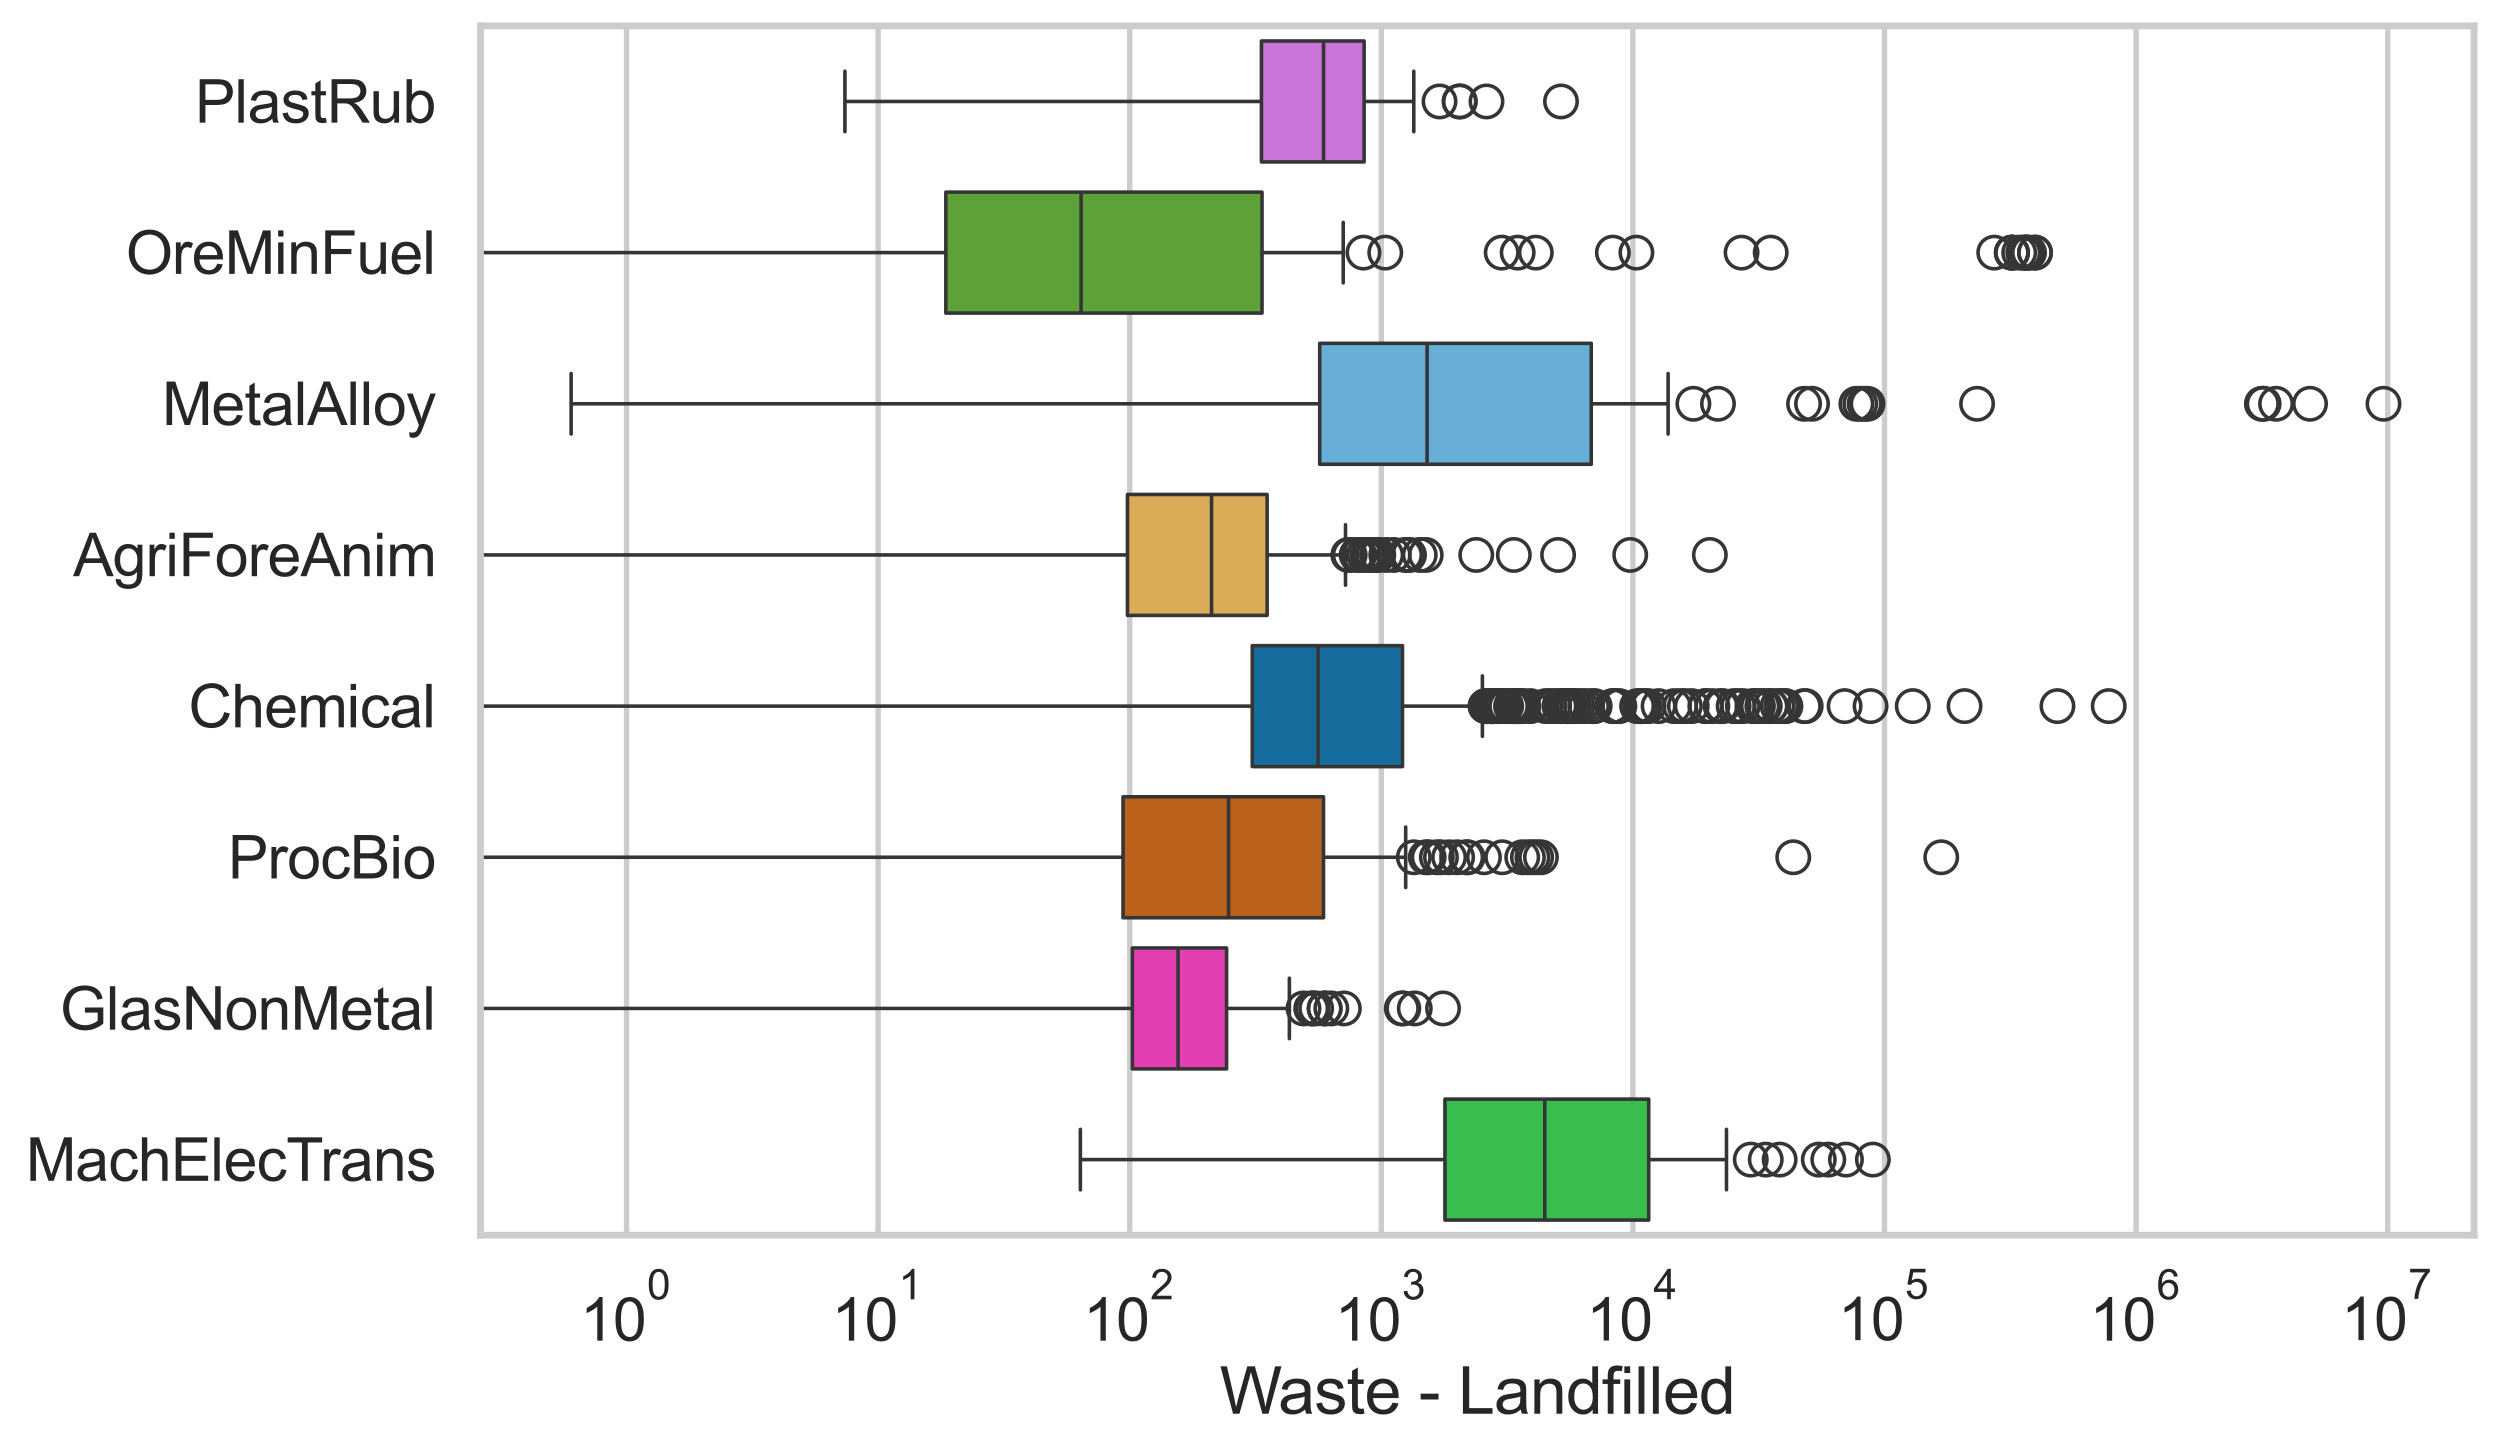 <?xml version="1.0" encoding="utf-8" standalone="no"?>
<!DOCTYPE svg PUBLIC "-//W3C//DTD SVG 1.1//EN"
  "http://www.w3.org/Graphics/SVG/1.1/DTD/svg11.dtd">
<svg xmlns:xlink="http://www.w3.org/1999/xlink" width="695.577pt" height="404.121pt" viewBox="0 0 695.577 404.121" xmlns="http://www.w3.org/2000/svg" version="1.1">
 <defs>
  <style type="text/css">*{stroke-linejoin: round; stroke-linecap: butt}</style>
 </defs>
 <g id="figure_1">
  <g id="patch_1">
   <path d="M 0 404.121 
L 695.577 404.121 
L 695.577 0 
L 0 0 
z
" style="fill: #ffffff"/>
  </g>
  <g id="axes_1">
   <g id="patch_2">
    <path d="M 133.697 343.665 
L 688.377 343.665 
L 688.377 7.2 
L 133.697 7.2 
z
" style="fill: #ffffff"/>
   </g>
   <g id="matplotlib.axis_1">
    <g id="xtick_1">
     <g id="line2d_1">
      <path d="M 174.322 343.665 
L 174.322 7.2 
" clip-path="url(#p2ec24ef453)" style="fill: none; stroke: #cccccc; stroke-width: 1.5; stroke-linecap: round"/>
     </g>
     <g id="text_1">
      <!-- $\mathdefault{10^{0}}$ -->
      <g style="fill: #262626" transform="translate(161.37 373.18) scale(0.165 -0.165)">
       <defs>
        <path id="ArialMT-31" d="M 2384 0 
L 1822 0 
L 1822 3584 
Q 1619 3391 1289 3197 
Q 959 3003 697 2906 
L 697 3450 
Q 1169 3672 1522 3987 
Q 1875 4303 2022 4600 
L 2384 4600 
L 2384 0 
z
" transform="scale(0.016)"/>
        <path id="ArialMT-30" d="M 266 2259 
Q 266 3072 433 3567 
Q 600 4063 929 4331 
Q 1259 4600 1759 4600 
Q 2128 4600 2406 4451 
Q 2684 4303 2865 4023 
Q 3047 3744 3150 3342 
Q 3253 2941 3253 2259 
Q 3253 1453 3087 958 
Q 2922 463 2592 192 
Q 2263 -78 1759 -78 
Q 1097 -78 719 397 
Q 266 969 266 2259 
z
M 844 2259 
Q 844 1131 1108 757 
Q 1372 384 1759 384 
Q 2147 384 2411 759 
Q 2675 1134 2675 2259 
Q 2675 3391 2411 3762 
Q 2147 4134 1753 4134 
Q 1366 4134 1134 3806 
Q 844 3388 844 2259 
z
" transform="scale(0.016)"/>
       </defs>
       <use xlink:href="#ArialMT-31" transform="translate(0 0.994)"/>
       <use xlink:href="#ArialMT-30" transform="translate(55.615 0.994)"/>
       <use xlink:href="#ArialMT-30" transform="translate(112.973 70.688) scale(0.7)"/>
      </g>
     </g>
    </g>
    <g id="xtick_2">
     <g id="line2d_2">
      <path d="M 244.323 343.665 
L 244.323 7.2 
" clip-path="url(#p2ec24ef453)" style="fill: none; stroke: #cccccc; stroke-width: 1.5; stroke-linecap: round"/>
     </g>
     <g id="text_2">
      <!-- $\mathdefault{10^{1}}$ -->
      <g style="fill: #262626" transform="translate(231.37 373.18) scale(0.165 -0.165)">
       <use xlink:href="#ArialMT-31" transform="translate(0 0.994)"/>
       <use xlink:href="#ArialMT-30" transform="translate(55.615 0.994)"/>
       <use xlink:href="#ArialMT-31" transform="translate(112.973 70.688) scale(0.7)"/>
      </g>
     </g>
    </g>
    <g id="xtick_3">
     <g id="line2d_3">
      <path d="M 314.324 343.665 
L 314.324 7.2 
" clip-path="url(#p2ec24ef453)" style="fill: none; stroke: #cccccc; stroke-width: 1.5; stroke-linecap: round"/>
     </g>
     <g id="text_3">
      <!-- $\mathdefault{10^{2}}$ -->
      <g style="fill: #262626" transform="translate(301.371 373.18) scale(0.165 -0.165)">
       <defs>
        <path id="ArialMT-32" d="M 3222 541 
L 3222 0 
L 194 0 
Q 188 203 259 391 
Q 375 700 629 1000 
Q 884 1300 1366 1694 
Q 2113 2306 2375 2664 
Q 2638 3022 2638 3341 
Q 2638 3675 2398 3904 
Q 2159 4134 1775 4134 
Q 1369 4134 1125 3890 
Q 881 3647 878 3216 
L 300 3275 
Q 359 3922 746 4261 
Q 1134 4600 1788 4600 
Q 2447 4600 2831 4234 
Q 3216 3869 3216 3328 
Q 3216 3053 3103 2787 
Q 2991 2522 2730 2228 
Q 2469 1934 1863 1422 
Q 1356 997 1212 845 
Q 1069 694 975 541 
L 3222 541 
z
" transform="scale(0.016)"/>
       </defs>
       <use xlink:href="#ArialMT-31" transform="translate(0 0.994)"/>
       <use xlink:href="#ArialMT-30" transform="translate(55.615 0.994)"/>
       <use xlink:href="#ArialMT-32" transform="translate(112.973 70.688) scale(0.7)"/>
      </g>
     </g>
    </g>
    <g id="xtick_4">
     <g id="line2d_4">
      <path d="M 384.325 343.665 
L 384.325 7.2 
" clip-path="url(#p2ec24ef453)" style="fill: none; stroke: #cccccc; stroke-width: 1.5; stroke-linecap: round"/>
     </g>
     <g id="text_4">
      <!-- $\mathdefault{10^{3}}$ -->
      <g style="fill: #262626" transform="translate(371.372 373.18) scale(0.165 -0.165)">
       <defs>
        <path id="ArialMT-33" d="M 269 1209 
L 831 1284 
Q 928 806 1161 595 
Q 1394 384 1728 384 
Q 2125 384 2398 659 
Q 2672 934 2672 1341 
Q 2672 1728 2419 1979 
Q 2166 2231 1775 2231 
Q 1616 2231 1378 2169 
L 1441 2663 
Q 1497 2656 1531 2656 
Q 1891 2656 2178 2843 
Q 2466 3031 2466 3422 
Q 2466 3731 2256 3934 
Q 2047 4138 1716 4138 
Q 1388 4138 1169 3931 
Q 950 3725 888 3313 
L 325 3413 
Q 428 3978 793 4289 
Q 1159 4600 1703 4600 
Q 2078 4600 2393 4439 
Q 2709 4278 2876 4000 
Q 3044 3722 3044 3409 
Q 3044 3113 2884 2869 
Q 2725 2625 2413 2481 
Q 2819 2388 3044 2092 
Q 3269 1797 3269 1353 
Q 3269 753 2831 336 
Q 2394 -81 1725 -81 
Q 1122 -81 723 278 
Q 325 638 269 1209 
z
" transform="scale(0.016)"/>
       </defs>
       <use xlink:href="#ArialMT-31" transform="translate(0 0.994)"/>
       <use xlink:href="#ArialMT-30" transform="translate(55.615 0.994)"/>
       <use xlink:href="#ArialMT-33" transform="translate(112.973 70.688) scale(0.7)"/>
      </g>
     </g>
    </g>
    <g id="xtick_5">
     <g id="line2d_5">
      <path d="M 454.325 343.665 
L 454.325 7.2 
" clip-path="url(#p2ec24ef453)" style="fill: none; stroke: #cccccc; stroke-width: 1.5; stroke-linecap: round"/>
     </g>
     <g id="text_5">
      <!-- $\mathdefault{10^{4}}$ -->
      <g style="fill: #262626" transform="translate(441.373 373.015) scale(0.165 -0.165)">
       <defs>
        <path id="ArialMT-34" d="M 2069 0 
L 2069 1097 
L 81 1097 
L 81 1613 
L 2172 4581 
L 2631 4581 
L 2631 1613 
L 3250 1613 
L 3250 1097 
L 2631 1097 
L 2631 0 
L 2069 0 
z
M 2069 1613 
L 2069 3678 
L 634 1613 
L 2069 1613 
z
" transform="scale(0.016)"/>
       </defs>
       <use xlink:href="#ArialMT-31" transform="translate(0 0.202)"/>
       <use xlink:href="#ArialMT-30" transform="translate(55.615 0.202)"/>
       <use xlink:href="#ArialMT-34" transform="translate(112.973 69.895) scale(0.7)"/>
      </g>
     </g>
    </g>
    <g id="xtick_6">
     <g id="line2d_6">
      <path d="M 524.326 343.665 
L 524.326 7.2 
" clip-path="url(#p2ec24ef453)" style="fill: none; stroke: #cccccc; stroke-width: 1.5; stroke-linecap: round"/>
     </g>
     <g id="text_6">
      <!-- $\mathdefault{10^{5}}$ -->
      <g style="fill: #262626" transform="translate(511.374 373.015) scale(0.165 -0.165)">
       <defs>
        <path id="ArialMT-35" d="M 266 1200 
L 856 1250 
Q 922 819 1161 601 
Q 1400 384 1738 384 
Q 2144 384 2425 690 
Q 2706 997 2706 1503 
Q 2706 1984 2436 2262 
Q 2166 2541 1728 2541 
Q 1456 2541 1237 2417 
Q 1019 2294 894 2097 
L 366 2166 
L 809 4519 
L 3088 4519 
L 3088 3981 
L 1259 3981 
L 1013 2750 
Q 1425 3038 1878 3038 
Q 2478 3038 2890 2622 
Q 3303 2206 3303 1553 
Q 3303 931 2941 478 
Q 2500 -78 1738 -78 
Q 1113 -78 717 272 
Q 322 622 266 1200 
z
" transform="scale(0.016)"/>
       </defs>
       <use xlink:href="#ArialMT-31" transform="translate(0 0.88)"/>
       <use xlink:href="#ArialMT-30" transform="translate(55.615 0.88)"/>
       <use xlink:href="#ArialMT-35" transform="translate(112.973 70.573) scale(0.7)"/>
      </g>
     </g>
    </g>
    <g id="xtick_7">
     <g id="line2d_7">
      <path d="M 594.327 343.665 
L 594.327 7.2 
" clip-path="url(#p2ec24ef453)" style="fill: none; stroke: #cccccc; stroke-width: 1.5; stroke-linecap: round"/>
     </g>
     <g id="text_7">
      <!-- $\mathdefault{10^{6}}$ -->
      <g style="fill: #262626" transform="translate(581.375 373.18) scale(0.165 -0.165)">
       <defs>
        <path id="ArialMT-36" d="M 3184 3459 
L 2625 3416 
Q 2550 3747 2413 3897 
Q 2184 4138 1850 4138 
Q 1581 4138 1378 3988 
Q 1113 3794 959 3422 
Q 806 3050 800 2363 
Q 1003 2672 1297 2822 
Q 1591 2972 1913 2972 
Q 2475 2972 2870 2558 
Q 3266 2144 3266 1488 
Q 3266 1056 3080 686 
Q 2894 316 2569 119 
Q 2244 -78 1831 -78 
Q 1128 -78 684 439 
Q 241 956 241 2144 
Q 241 3472 731 4075 
Q 1159 4600 1884 4600 
Q 2425 4600 2770 4297 
Q 3116 3994 3184 3459 
z
M 888 1484 
Q 888 1194 1011 928 
Q 1134 663 1356 523 
Q 1578 384 1822 384 
Q 2178 384 2434 671 
Q 2691 959 2691 1453 
Q 2691 1928 2437 2201 
Q 2184 2475 1800 2475 
Q 1419 2475 1153 2201 
Q 888 1928 888 1484 
z
" transform="scale(0.016)"/>
       </defs>
       <use xlink:href="#ArialMT-31" transform="translate(0 0.994)"/>
       <use xlink:href="#ArialMT-30" transform="translate(55.615 0.994)"/>
       <use xlink:href="#ArialMT-36" transform="translate(112.973 70.688) scale(0.7)"/>
      </g>
     </g>
    </g>
    <g id="xtick_8">
     <g id="line2d_8">
      <path d="M 664.328 343.665 
L 664.328 7.2 
" clip-path="url(#p2ec24ef453)" style="fill: none; stroke: #cccccc; stroke-width: 1.5; stroke-linecap: round"/>
     </g>
     <g id="text_8">
      <!-- $\mathdefault{10^{7}}$ -->
      <g style="fill: #262626" transform="translate(651.375 373.015) scale(0.165 -0.165)">
       <defs>
        <path id="ArialMT-37" d="M 303 3981 
L 303 4522 
L 3269 4522 
L 3269 4084 
Q 2831 3619 2401 2847 
Q 1972 2075 1738 1259 
Q 1569 684 1522 0 
L 944 0 
Q 953 541 1156 1306 
Q 1359 2072 1739 2783 
Q 2119 3494 2547 3981 
L 303 3981 
z
" transform="scale(0.016)"/>
       </defs>
       <use xlink:href="#ArialMT-31" transform="translate(0 0.847)"/>
       <use xlink:href="#ArialMT-30" transform="translate(55.615 0.847)"/>
       <use xlink:href="#ArialMT-37" transform="translate(112.973 70.541) scale(0.7)"/>
      </g>
     </g>
    </g>
    <g id="xtick_9"/>
    <g id="xtick_10"/>
    <g id="xtick_11"/>
    <g id="xtick_12"/>
    <g id="xtick_13"/>
    <g id="xtick_14"/>
    <g id="xtick_15"/>
    <g id="xtick_16"/>
    <g id="xtick_17"/>
    <g id="xtick_18"/>
    <g id="xtick_19"/>
    <g id="xtick_20"/>
    <g id="xtick_21"/>
    <g id="xtick_22"/>
    <g id="xtick_23"/>
    <g id="xtick_24"/>
    <g id="xtick_25"/>
    <g id="xtick_26"/>
    <g id="xtick_27"/>
    <g id="xtick_28"/>
    <g id="xtick_29"/>
    <g id="xtick_30"/>
    <g id="xtick_31"/>
    <g id="xtick_32"/>
    <g id="xtick_33"/>
    <g id="xtick_34"/>
    <g id="xtick_35"/>
    <g id="xtick_36"/>
    <g id="xtick_37"/>
    <g id="xtick_38"/>
    <g id="xtick_39"/>
    <g id="xtick_40"/>
    <g id="xtick_41"/>
    <g id="xtick_42"/>
    <g id="xtick_43"/>
    <g id="xtick_44"/>
    <g id="xtick_45"/>
    <g id="xtick_46"/>
    <g id="xtick_47"/>
    <g id="xtick_48"/>
    <g id="xtick_49"/>
    <g id="xtick_50"/>
    <g id="xtick_51"/>
    <g id="xtick_52"/>
    <g id="xtick_53"/>
    <g id="xtick_54"/>
    <g id="xtick_55"/>
    <g id="xtick_56"/>
    <g id="xtick_57"/>
    <g id="xtick_58"/>
    <g id="xtick_59"/>
    <g id="xtick_60"/>
    <g id="xtick_61"/>
    <g id="xtick_62"/>
    <g id="xtick_63"/>
    <g id="xtick_64"/>
    <g id="xtick_65"/>
    <g id="xtick_66"/>
    <g id="xtick_67"/>
    <g id="xtick_68"/>
    <g id="xtick_69"/>
    <g id="xtick_70"/>
    <g id="xtick_71"/>
    <g id="xtick_72"/>
    <g id="text_9">
     <!-- Waste - Landfilled -->
     <g style="fill: #262626" transform="translate(339.344 393.344) scale(0.18 -0.18)">
      <defs>
       <path id="ArialMT-57" d="M 1294 0 
L 78 4581 
L 700 4581 
L 1397 1578 
Q 1509 1106 1591 641 
Q 1766 1375 1797 1488 
L 2669 4581 
L 3400 4581 
L 4056 2263 
Q 4303 1400 4413 641 
Q 4500 1075 4641 1638 
L 5359 4581 
L 5969 4581 
L 4713 0 
L 4128 0 
L 3163 3491 
Q 3041 3928 3019 4028 
Q 2947 3713 2884 3491 
L 1913 0 
L 1294 0 
z
" transform="scale(0.016)"/>
       <path id="ArialMT-61" d="M 2588 409 
Q 2275 144 1986 34 
Q 1697 -75 1366 -75 
Q 819 -75 525 192 
Q 231 459 231 875 
Q 231 1119 342 1320 
Q 453 1522 633 1644 
Q 813 1766 1038 1828 
Q 1203 1872 1538 1913 
Q 2219 1994 2541 2106 
Q 2544 2222 2544 2253 
Q 2544 2597 2384 2738 
Q 2169 2928 1744 2928 
Q 1347 2928 1158 2789 
Q 969 2650 878 2297 
L 328 2372 
Q 403 2725 575 2942 
Q 747 3159 1072 3276 
Q 1397 3394 1825 3394 
Q 2250 3394 2515 3294 
Q 2781 3194 2906 3042 
Q 3031 2891 3081 2659 
Q 3109 2516 3109 2141 
L 3109 1391 
Q 3109 606 3145 398 
Q 3181 191 3288 0 
L 2700 0 
Q 2613 175 2588 409 
z
M 2541 1666 
Q 2234 1541 1622 1453 
Q 1275 1403 1131 1340 
Q 988 1278 909 1158 
Q 831 1038 831 891 
Q 831 666 1001 516 
Q 1172 366 1500 366 
Q 1825 366 2078 508 
Q 2331 650 2450 897 
Q 2541 1088 2541 1459 
L 2541 1666 
z
" transform="scale(0.016)"/>
       <path id="ArialMT-73" d="M 197 991 
L 753 1078 
Q 800 744 1014 566 
Q 1228 388 1613 388 
Q 2000 388 2187 545 
Q 2375 703 2375 916 
Q 2375 1106 2209 1216 
Q 2094 1291 1634 1406 
Q 1016 1563 777 1677 
Q 538 1791 414 1992 
Q 291 2194 291 2438 
Q 291 2659 392 2848 
Q 494 3038 669 3163 
Q 800 3259 1026 3326 
Q 1253 3394 1513 3394 
Q 1903 3394 2198 3281 
Q 2494 3169 2634 2976 
Q 2775 2784 2828 2463 
L 2278 2388 
Q 2241 2644 2061 2787 
Q 1881 2931 1553 2931 
Q 1166 2931 1000 2803 
Q 834 2675 834 2503 
Q 834 2394 903 2306 
Q 972 2216 1119 2156 
Q 1203 2125 1616 2013 
Q 2213 1853 2448 1751 
Q 2684 1650 2818 1456 
Q 2953 1263 2953 975 
Q 2953 694 2789 445 
Q 2625 197 2315 61 
Q 2006 -75 1616 -75 
Q 969 -75 630 194 
Q 291 463 197 991 
z
" transform="scale(0.016)"/>
       <path id="ArialMT-74" d="M 1650 503 
L 1731 6 
Q 1494 -44 1306 -44 
Q 1000 -44 831 53 
Q 663 150 594 308 
Q 525 466 525 972 
L 525 2881 
L 113 2881 
L 113 3319 
L 525 3319 
L 525 4141 
L 1084 4478 
L 1084 3319 
L 1650 3319 
L 1650 2881 
L 1084 2881 
L 1084 941 
Q 1084 700 1114 631 
Q 1144 563 1211 522 
Q 1278 481 1403 481 
Q 1497 481 1650 503 
z
" transform="scale(0.016)"/>
       <path id="ArialMT-65" d="M 2694 1069 
L 3275 997 
Q 3138 488 2766 206 
Q 2394 -75 1816 -75 
Q 1088 -75 661 373 
Q 234 822 234 1631 
Q 234 2469 665 2931 
Q 1097 3394 1784 3394 
Q 2450 3394 2872 2941 
Q 3294 2488 3294 1666 
Q 3294 1616 3291 1516 
L 816 1516 
Q 847 969 1125 678 
Q 1403 388 1819 388 
Q 2128 388 2347 550 
Q 2566 713 2694 1069 
z
M 847 1978 
L 2700 1978 
Q 2663 2397 2488 2606 
Q 2219 2931 1791 2931 
Q 1403 2931 1139 2672 
Q 875 2413 847 1978 
z
" transform="scale(0.016)"/>
       <path id="ArialMT-20" transform="scale(0.016)"/>
       <path id="ArialMT-2d" d="M 203 1375 
L 203 1941 
L 1931 1941 
L 1931 1375 
L 203 1375 
z
" transform="scale(0.016)"/>
       <path id="ArialMT-4c" d="M 469 0 
L 469 4581 
L 1075 4581 
L 1075 541 
L 3331 541 
L 3331 0 
L 469 0 
z
" transform="scale(0.016)"/>
       <path id="ArialMT-6e" d="M 422 0 
L 422 3319 
L 928 3319 
L 928 2847 
Q 1294 3394 1984 3394 
Q 2284 3394 2536 3286 
Q 2788 3178 2913 3003 
Q 3038 2828 3088 2588 
Q 3119 2431 3119 2041 
L 3119 0 
L 2556 0 
L 2556 2019 
Q 2556 2363 2490 2533 
Q 2425 2703 2258 2804 
Q 2091 2906 1866 2906 
Q 1506 2906 1245 2678 
Q 984 2450 984 1813 
L 984 0 
L 422 0 
z
" transform="scale(0.016)"/>
       <path id="ArialMT-64" d="M 2575 0 
L 2575 419 
Q 2259 -75 1647 -75 
Q 1250 -75 917 144 
Q 584 363 401 755 
Q 219 1147 219 1656 
Q 219 2153 384 2558 
Q 550 2963 881 3178 
Q 1213 3394 1622 3394 
Q 1922 3394 2156 3267 
Q 2391 3141 2538 2938 
L 2538 4581 
L 3097 4581 
L 3097 0 
L 2575 0 
z
M 797 1656 
Q 797 1019 1065 703 
Q 1334 388 1700 388 
Q 2069 388 2326 689 
Q 2584 991 2584 1609 
Q 2584 2291 2321 2609 
Q 2059 2928 1675 2928 
Q 1300 2928 1048 2622 
Q 797 2316 797 1656 
z
" transform="scale(0.016)"/>
       <path id="ArialMT-66" d="M 556 0 
L 556 2881 
L 59 2881 
L 59 3319 
L 556 3319 
L 556 3672 
Q 556 4006 616 4169 
Q 697 4388 901 4523 
Q 1106 4659 1475 4659 
Q 1713 4659 2000 4603 
L 1916 4113 
Q 1741 4144 1584 4144 
Q 1328 4144 1222 4034 
Q 1116 3925 1116 3625 
L 1116 3319 
L 1763 3319 
L 1763 2881 
L 1116 2881 
L 1116 0 
L 556 0 
z
" transform="scale(0.016)"/>
       <path id="ArialMT-69" d="M 425 3934 
L 425 4581 
L 988 4581 
L 988 3934 
L 425 3934 
z
M 425 0 
L 425 3319 
L 988 3319 
L 988 0 
L 425 0 
z
" transform="scale(0.016)"/>
       <path id="ArialMT-6c" d="M 409 0 
L 409 4581 
L 972 4581 
L 972 0 
L 409 0 
z
" transform="scale(0.016)"/>
      </defs>
      <use xlink:href="#ArialMT-57"/>
      <use xlink:href="#ArialMT-61" transform="translate(90.635 0)"/>
      <use xlink:href="#ArialMT-73" transform="translate(146.25 0)"/>
      <use xlink:href="#ArialMT-74" transform="translate(196.25 0)"/>
      <use xlink:href="#ArialMT-65" transform="translate(224.033 0)"/>
      <use xlink:href="#ArialMT-20" transform="translate(279.648 0)"/>
      <use xlink:href="#ArialMT-2d" transform="translate(307.432 0)"/>
      <use xlink:href="#ArialMT-20" transform="translate(340.732 0)"/>
      <use xlink:href="#ArialMT-4c" transform="translate(368.516 0)"/>
      <use xlink:href="#ArialMT-61" transform="translate(424.131 0)"/>
      <use xlink:href="#ArialMT-6e" transform="translate(479.746 0)"/>
      <use xlink:href="#ArialMT-64" transform="translate(535.361 0)"/>
      <use xlink:href="#ArialMT-66" transform="translate(590.977 0)"/>
      <use xlink:href="#ArialMT-69" transform="translate(618.76 0)"/>
      <use xlink:href="#ArialMT-6c" transform="translate(640.977 0)"/>
      <use xlink:href="#ArialMT-6c" transform="translate(663.193 0)"/>
      <use xlink:href="#ArialMT-65" transform="translate(685.41 0)"/>
      <use xlink:href="#ArialMT-64" transform="translate(741.025 0)"/>
     </g>
    </g>
   </g>
   <g id="matplotlib.axis_2">
    <g id="ytick_1">
     <g id="text_10">
      <!-- PlastRub -->
      <g style="fill: #262626" transform="translate(54.248 34.134) scale(0.165 -0.165)">
       <defs>
        <path id="ArialMT-50" d="M 494 0 
L 494 4581 
L 2222 4581 
Q 2678 4581 2919 4538 
Q 3256 4481 3484 4323 
Q 3713 4166 3852 3881 
Q 3991 3597 3991 3256 
Q 3991 2672 3619 2267 
Q 3247 1863 2275 1863 
L 1100 1863 
L 1100 0 
L 494 0 
z
M 1100 2403 
L 2284 2403 
Q 2872 2403 3119 2622 
Q 3366 2841 3366 3238 
Q 3366 3525 3220 3729 
Q 3075 3934 2838 4000 
Q 2684 4041 2272 4041 
L 1100 4041 
L 1100 2403 
z
" transform="scale(0.016)"/>
        <path id="ArialMT-52" d="M 503 0 
L 503 4581 
L 2534 4581 
Q 3147 4581 3465 4457 
Q 3784 4334 3975 4021 
Q 4166 3709 4166 3331 
Q 4166 2844 3850 2509 
Q 3534 2175 2875 2084 
Q 3116 1969 3241 1856 
Q 3506 1613 3744 1247 
L 4541 0 
L 3778 0 
L 3172 953 
Q 2906 1366 2734 1584 
Q 2563 1803 2427 1890 
Q 2291 1978 2150 2013 
Q 2047 2034 1813 2034 
L 1109 2034 
L 1109 0 
L 503 0 
z
M 1109 2559 
L 2413 2559 
Q 2828 2559 3062 2645 
Q 3297 2731 3419 2920 
Q 3541 3109 3541 3331 
Q 3541 3656 3305 3865 
Q 3069 4075 2559 4075 
L 1109 4075 
L 1109 2559 
z
" transform="scale(0.016)"/>
        <path id="ArialMT-75" d="M 2597 0 
L 2597 488 
Q 2209 -75 1544 -75 
Q 1250 -75 995 37 
Q 741 150 617 320 
Q 494 491 444 738 
Q 409 903 409 1263 
L 409 3319 
L 972 3319 
L 972 1478 
Q 972 1038 1006 884 
Q 1059 663 1231 536 
Q 1403 409 1656 409 
Q 1909 409 2131 539 
Q 2353 669 2445 892 
Q 2538 1116 2538 1541 
L 2538 3319 
L 3100 3319 
L 3100 0 
L 2597 0 
z
" transform="scale(0.016)"/>
        <path id="ArialMT-62" d="M 941 0 
L 419 0 
L 419 4581 
L 981 4581 
L 981 2947 
Q 1338 3394 1891 3394 
Q 2197 3394 2470 3270 
Q 2744 3147 2920 2923 
Q 3097 2700 3197 2384 
Q 3297 2069 3297 1709 
Q 3297 856 2875 390 
Q 2453 -75 1863 -75 
Q 1275 -75 941 416 
L 941 0 
z
M 934 1684 
Q 934 1088 1097 822 
Q 1363 388 1816 388 
Q 2184 388 2453 708 
Q 2722 1028 2722 1663 
Q 2722 2313 2464 2622 
Q 2206 2931 1841 2931 
Q 1472 2931 1203 2611 
Q 934 2291 934 1684 
z
" transform="scale(0.016)"/>
       </defs>
       <use xlink:href="#ArialMT-50"/>
       <use xlink:href="#ArialMT-6c" transform="translate(66.699 0)"/>
       <use xlink:href="#ArialMT-61" transform="translate(88.916 0)"/>
       <use xlink:href="#ArialMT-73" transform="translate(144.531 0)"/>
       <use xlink:href="#ArialMT-74" transform="translate(194.531 0)"/>
       <use xlink:href="#ArialMT-52" transform="translate(222.314 0)"/>
       <use xlink:href="#ArialMT-75" transform="translate(294.531 0)"/>
       <use xlink:href="#ArialMT-62" transform="translate(350.146 0)"/>
      </g>
     </g>
    </g>
    <g id="ytick_2">
     <g id="text_11">
      <!-- OreMinFuel -->
      <g style="fill: #262626" transform="translate(35.013 76.192) scale(0.165 -0.165)">
       <defs>
        <path id="ArialMT-4f" d="M 309 2231 
Q 309 3372 921 4017 
Q 1534 4663 2503 4663 
Q 3138 4663 3647 4359 
Q 4156 4056 4423 3514 
Q 4691 2972 4691 2284 
Q 4691 1588 4409 1038 
Q 4128 488 3612 205 
Q 3097 -78 2500 -78 
Q 1853 -78 1343 234 
Q 834 547 571 1087 
Q 309 1628 309 2231 
z
M 934 2222 
Q 934 1394 1379 917 
Q 1825 441 2497 441 
Q 3181 441 3623 922 
Q 4066 1403 4066 2288 
Q 4066 2847 3877 3264 
Q 3688 3681 3323 3911 
Q 2959 4141 2506 4141 
Q 1863 4141 1398 3698 
Q 934 3256 934 2222 
z
" transform="scale(0.016)"/>
        <path id="ArialMT-72" d="M 416 0 
L 416 3319 
L 922 3319 
L 922 2816 
Q 1116 3169 1280 3281 
Q 1444 3394 1641 3394 
Q 1925 3394 2219 3213 
L 2025 2691 
Q 1819 2813 1613 2813 
Q 1428 2813 1281 2702 
Q 1134 2591 1072 2394 
Q 978 2094 978 1738 
L 978 0 
L 416 0 
z
" transform="scale(0.016)"/>
        <path id="ArialMT-4d" d="M 475 0 
L 475 4581 
L 1388 4581 
L 2472 1338 
Q 2622 884 2691 659 
Q 2769 909 2934 1394 
L 4031 4581 
L 4847 4581 
L 4847 0 
L 4263 0 
L 4263 3834 
L 2931 0 
L 2384 0 
L 1059 3900 
L 1059 0 
L 475 0 
z
" transform="scale(0.016)"/>
        <path id="ArialMT-46" d="M 525 0 
L 525 4581 
L 3616 4581 
L 3616 4041 
L 1131 4041 
L 1131 2622 
L 3281 2622 
L 3281 2081 
L 1131 2081 
L 1131 0 
L 525 0 
z
" transform="scale(0.016)"/>
       </defs>
       <use xlink:href="#ArialMT-4f"/>
       <use xlink:href="#ArialMT-72" transform="translate(77.783 0)"/>
       <use xlink:href="#ArialMT-65" transform="translate(111.084 0)"/>
       <use xlink:href="#ArialMT-4d" transform="translate(166.699 0)"/>
       <use xlink:href="#ArialMT-69" transform="translate(250 0)"/>
       <use xlink:href="#ArialMT-6e" transform="translate(272.217 0)"/>
       <use xlink:href="#ArialMT-46" transform="translate(327.832 0)"/>
       <use xlink:href="#ArialMT-75" transform="translate(388.916 0)"/>
       <use xlink:href="#ArialMT-65" transform="translate(444.531 0)"/>
       <use xlink:href="#ArialMT-6c" transform="translate(500.146 0)"/>
      </g>
     </g>
    </g>
    <g id="ytick_3">
     <g id="text_12">
      <!-- MetalAlloy -->
      <g style="fill: #262626" transform="translate(45.088 118.25) scale(0.165 -0.165)">
       <defs>
        <path id="ArialMT-41" d="M -9 0 
L 1750 4581 
L 2403 4581 
L 4278 0 
L 3588 0 
L 3053 1388 
L 1138 1388 
L 634 0 
L -9 0 
z
M 1313 1881 
L 2866 1881 
L 2388 3150 
Q 2169 3728 2063 4100 
Q 1975 3659 1816 3225 
L 1313 1881 
z
" transform="scale(0.016)"/>
        <path id="ArialMT-6f" d="M 213 1659 
Q 213 2581 725 3025 
Q 1153 3394 1769 3394 
Q 2453 3394 2887 2945 
Q 3322 2497 3322 1706 
Q 3322 1066 3130 698 
Q 2938 331 2570 128 
Q 2203 -75 1769 -75 
Q 1072 -75 642 372 
Q 213 819 213 1659 
z
M 791 1659 
Q 791 1022 1069 705 
Q 1347 388 1769 388 
Q 2188 388 2466 706 
Q 2744 1025 2744 1678 
Q 2744 2294 2464 2611 
Q 2184 2928 1769 2928 
Q 1347 2928 1069 2612 
Q 791 2297 791 1659 
z
" transform="scale(0.016)"/>
        <path id="ArialMT-79" d="M 397 -1278 
L 334 -750 
Q 519 -800 656 -800 
Q 844 -800 956 -737 
Q 1069 -675 1141 -563 
Q 1194 -478 1313 -144 
Q 1328 -97 1363 -6 
L 103 3319 
L 709 3319 
L 1400 1397 
Q 1534 1031 1641 628 
Q 1738 1016 1872 1384 
L 2581 3319 
L 3144 3319 
L 1881 -56 
Q 1678 -603 1566 -809 
Q 1416 -1088 1222 -1217 
Q 1028 -1347 759 -1347 
Q 597 -1347 397 -1278 
z
" transform="scale(0.016)"/>
       </defs>
       <use xlink:href="#ArialMT-4d"/>
       <use xlink:href="#ArialMT-65" transform="translate(83.301 0)"/>
       <use xlink:href="#ArialMT-74" transform="translate(138.916 0)"/>
       <use xlink:href="#ArialMT-61" transform="translate(166.699 0)"/>
       <use xlink:href="#ArialMT-6c" transform="translate(222.314 0)"/>
       <use xlink:href="#ArialMT-41" transform="translate(244.531 0)"/>
       <use xlink:href="#ArialMT-6c" transform="translate(311.23 0)"/>
       <use xlink:href="#ArialMT-6c" transform="translate(333.447 0)"/>
       <use xlink:href="#ArialMT-6f" transform="translate(355.664 0)"/>
       <use xlink:href="#ArialMT-79" transform="translate(411.279 0)"/>
      </g>
     </g>
    </g>
    <g id="ytick_4">
     <g id="text_13">
      <!-- AgriForeAnim -->
      <g style="fill: #262626" transform="translate(20.341 160.308) scale(0.165 -0.165)">
       <defs>
        <path id="ArialMT-67" d="M 319 -275 
L 866 -356 
Q 900 -609 1056 -725 
Q 1266 -881 1628 -881 
Q 2019 -881 2231 -725 
Q 2444 -569 2519 -288 
Q 2563 -116 2559 434 
Q 2191 0 1641 0 
Q 956 0 581 494 
Q 206 988 206 1678 
Q 206 2153 378 2554 
Q 550 2956 876 3175 
Q 1203 3394 1644 3394 
Q 2231 3394 2613 2919 
L 2613 3319 
L 3131 3319 
L 3131 450 
Q 3131 -325 2973 -648 
Q 2816 -972 2473 -1159 
Q 2131 -1347 1631 -1347 
Q 1038 -1347 672 -1080 
Q 306 -813 319 -275 
z
M 784 1719 
Q 784 1066 1043 766 
Q 1303 466 1694 466 
Q 2081 466 2343 764 
Q 2606 1063 2606 1700 
Q 2606 2309 2336 2618 
Q 2066 2928 1684 2928 
Q 1309 2928 1046 2623 
Q 784 2319 784 1719 
z
" transform="scale(0.016)"/>
        <path id="ArialMT-6d" d="M 422 0 
L 422 3319 
L 925 3319 
L 925 2853 
Q 1081 3097 1340 3245 
Q 1600 3394 1931 3394 
Q 2300 3394 2536 3241 
Q 2772 3088 2869 2813 
Q 3263 3394 3894 3394 
Q 4388 3394 4653 3120 
Q 4919 2847 4919 2278 
L 4919 0 
L 4359 0 
L 4359 2091 
Q 4359 2428 4304 2576 
Q 4250 2725 4106 2815 
Q 3963 2906 3769 2906 
Q 3419 2906 3187 2673 
Q 2956 2441 2956 1928 
L 2956 0 
L 2394 0 
L 2394 2156 
Q 2394 2531 2256 2718 
Q 2119 2906 1806 2906 
Q 1569 2906 1367 2781 
Q 1166 2656 1075 2415 
Q 984 2175 984 1722 
L 984 0 
L 422 0 
z
" transform="scale(0.016)"/>
       </defs>
       <use xlink:href="#ArialMT-41"/>
       <use xlink:href="#ArialMT-67" transform="translate(66.699 0)"/>
       <use xlink:href="#ArialMT-72" transform="translate(122.314 0)"/>
       <use xlink:href="#ArialMT-69" transform="translate(155.615 0)"/>
       <use xlink:href="#ArialMT-46" transform="translate(177.832 0)"/>
       <use xlink:href="#ArialMT-6f" transform="translate(238.916 0)"/>
       <use xlink:href="#ArialMT-72" transform="translate(294.531 0)"/>
       <use xlink:href="#ArialMT-65" transform="translate(327.832 0)"/>
       <use xlink:href="#ArialMT-41" transform="translate(383.447 0)"/>
       <use xlink:href="#ArialMT-6e" transform="translate(450.146 0)"/>
       <use xlink:href="#ArialMT-69" transform="translate(505.762 0)"/>
       <use xlink:href="#ArialMT-6d" transform="translate(527.979 0)"/>
      </g>
     </g>
    </g>
    <g id="ytick_5">
     <g id="text_14">
      <!-- Chemical -->
      <g style="fill: #262626" transform="translate(52.428 202.366) scale(0.165 -0.165)">
       <defs>
        <path id="ArialMT-43" d="M 3763 1606 
L 4369 1453 
Q 4178 706 3683 314 
Q 3188 -78 2472 -78 
Q 1731 -78 1267 223 
Q 803 525 561 1097 
Q 319 1669 319 2325 
Q 319 3041 592 3573 
Q 866 4106 1370 4382 
Q 1875 4659 2481 4659 
Q 3169 4659 3637 4309 
Q 4106 3959 4291 3325 
L 3694 3184 
Q 3534 3684 3231 3912 
Q 2928 4141 2469 4141 
Q 1941 4141 1586 3887 
Q 1231 3634 1087 3207 
Q 944 2781 944 2328 
Q 944 1744 1114 1308 
Q 1284 872 1643 656 
Q 2003 441 2422 441 
Q 2931 441 3284 734 
Q 3638 1028 3763 1606 
z
" transform="scale(0.016)"/>
        <path id="ArialMT-68" d="M 422 0 
L 422 4581 
L 984 4581 
L 984 2938 
Q 1378 3394 1978 3394 
Q 2347 3394 2619 3248 
Q 2891 3103 3008 2847 
Q 3125 2591 3125 2103 
L 3125 0 
L 2563 0 
L 2563 2103 
Q 2563 2525 2380 2717 
Q 2197 2909 1863 2909 
Q 1613 2909 1392 2779 
Q 1172 2650 1078 2428 
Q 984 2206 984 1816 
L 984 0 
L 422 0 
z
" transform="scale(0.016)"/>
        <path id="ArialMT-63" d="M 2588 1216 
L 3141 1144 
Q 3050 572 2676 248 
Q 2303 -75 1759 -75 
Q 1078 -75 664 370 
Q 250 816 250 1647 
Q 250 2184 428 2587 
Q 606 2991 970 3192 
Q 1334 3394 1763 3394 
Q 2303 3394 2647 3120 
Q 2991 2847 3088 2344 
L 2541 2259 
Q 2463 2594 2264 2762 
Q 2066 2931 1784 2931 
Q 1359 2931 1093 2626 
Q 828 2322 828 1663 
Q 828 994 1084 691 
Q 1341 388 1753 388 
Q 2084 388 2306 591 
Q 2528 794 2588 1216 
z
" transform="scale(0.016)"/>
       </defs>
       <use xlink:href="#ArialMT-43"/>
       <use xlink:href="#ArialMT-68" transform="translate(72.217 0)"/>
       <use xlink:href="#ArialMT-65" transform="translate(127.832 0)"/>
       <use xlink:href="#ArialMT-6d" transform="translate(183.447 0)"/>
       <use xlink:href="#ArialMT-69" transform="translate(266.748 0)"/>
       <use xlink:href="#ArialMT-63" transform="translate(288.965 0)"/>
       <use xlink:href="#ArialMT-61" transform="translate(338.965 0)"/>
       <use xlink:href="#ArialMT-6c" transform="translate(394.58 0)"/>
      </g>
     </g>
    </g>
    <g id="ytick_6">
     <g id="text_15">
      <!-- ProcBio -->
      <g style="fill: #262626" transform="translate(63.424 244.425) scale(0.165 -0.165)">
       <defs>
        <path id="ArialMT-42" d="M 469 0 
L 469 4581 
L 2188 4581 
Q 2713 4581 3030 4442 
Q 3347 4303 3526 4014 
Q 3706 3725 3706 3409 
Q 3706 3116 3547 2856 
Q 3388 2597 3066 2438 
Q 3481 2316 3704 2022 
Q 3928 1728 3928 1328 
Q 3928 1006 3792 729 
Q 3656 453 3456 303 
Q 3256 153 2954 76 
Q 2653 0 2216 0 
L 469 0 
z
M 1075 2656 
L 2066 2656 
Q 2469 2656 2644 2709 
Q 2875 2778 2992 2937 
Q 3109 3097 3109 3338 
Q 3109 3566 3000 3739 
Q 2891 3913 2687 3977 
Q 2484 4041 1991 4041 
L 1075 4041 
L 1075 2656 
z
M 1075 541 
L 2216 541 
Q 2509 541 2628 563 
Q 2838 600 2978 687 
Q 3119 775 3209 942 
Q 3300 1109 3300 1328 
Q 3300 1584 3169 1773 
Q 3038 1963 2805 2039 
Q 2572 2116 2134 2116 
L 1075 2116 
L 1075 541 
z
" transform="scale(0.016)"/>
       </defs>
       <use xlink:href="#ArialMT-50"/>
       <use xlink:href="#ArialMT-72" transform="translate(66.699 0)"/>
       <use xlink:href="#ArialMT-6f" transform="translate(100 0)"/>
       <use xlink:href="#ArialMT-63" transform="translate(155.615 0)"/>
       <use xlink:href="#ArialMT-42" transform="translate(205.615 0)"/>
       <use xlink:href="#ArialMT-69" transform="translate(272.314 0)"/>
       <use xlink:href="#ArialMT-6f" transform="translate(294.531 0)"/>
      </g>
     </g>
    </g>
    <g id="ytick_7">
     <g id="text_16">
      <!-- GlasNonMetal -->
      <g style="fill: #262626" transform="translate(16.659 286.483) scale(0.165 -0.165)">
       <defs>
        <path id="ArialMT-47" d="M 2638 1797 
L 2638 2334 
L 4578 2338 
L 4578 638 
Q 4131 281 3656 101 
Q 3181 -78 2681 -78 
Q 2006 -78 1454 211 
Q 903 500 622 1047 
Q 341 1594 341 2269 
Q 341 2938 620 3517 
Q 900 4097 1425 4378 
Q 1950 4659 2634 4659 
Q 3131 4659 3532 4498 
Q 3934 4338 4162 4050 
Q 4391 3763 4509 3300 
L 3963 3150 
Q 3859 3500 3706 3700 
Q 3553 3900 3268 4020 
Q 2984 4141 2638 4141 
Q 2222 4141 1919 4014 
Q 1616 3888 1430 3681 
Q 1244 3475 1141 3228 
Q 966 2803 966 2306 
Q 966 1694 1177 1281 
Q 1388 869 1791 669 
Q 2194 469 2647 469 
Q 3041 469 3416 620 
Q 3791 772 3984 944 
L 3984 1797 
L 2638 1797 
z
" transform="scale(0.016)"/>
        <path id="ArialMT-4e" d="M 488 0 
L 488 4581 
L 1109 4581 
L 3516 984 
L 3516 4581 
L 4097 4581 
L 4097 0 
L 3475 0 
L 1069 3600 
L 1069 0 
L 488 0 
z
" transform="scale(0.016)"/>
       </defs>
       <use xlink:href="#ArialMT-47"/>
       <use xlink:href="#ArialMT-6c" transform="translate(77.783 0)"/>
       <use xlink:href="#ArialMT-61" transform="translate(100 0)"/>
       <use xlink:href="#ArialMT-73" transform="translate(155.615 0)"/>
       <use xlink:href="#ArialMT-4e" transform="translate(205.615 0)"/>
       <use xlink:href="#ArialMT-6f" transform="translate(277.832 0)"/>
       <use xlink:href="#ArialMT-6e" transform="translate(333.447 0)"/>
       <use xlink:href="#ArialMT-4d" transform="translate(389.062 0)"/>
       <use xlink:href="#ArialMT-65" transform="translate(472.363 0)"/>
       <use xlink:href="#ArialMT-74" transform="translate(527.979 0)"/>
       <use xlink:href="#ArialMT-61" transform="translate(555.762 0)"/>
       <use xlink:href="#ArialMT-6c" transform="translate(611.377 0)"/>
      </g>
     </g>
    </g>
    <g id="ytick_8">
     <g id="text_17">
      <!-- MachElecTrans -->
      <g style="fill: #262626" transform="translate(7.2 328.541) scale(0.165 -0.165)">
       <defs>
        <path id="ArialMT-45" d="M 506 0 
L 506 4581 
L 3819 4581 
L 3819 4041 
L 1113 4041 
L 1113 2638 
L 3647 2638 
L 3647 2100 
L 1113 2100 
L 1113 541 
L 3925 541 
L 3925 0 
L 506 0 
z
" transform="scale(0.016)"/>
        <path id="ArialMT-54" d="M 1659 0 
L 1659 4041 
L 150 4041 
L 150 4581 
L 3781 4581 
L 3781 4041 
L 2266 4041 
L 2266 0 
L 1659 0 
z
" transform="scale(0.016)"/>
       </defs>
       <use xlink:href="#ArialMT-4d"/>
       <use xlink:href="#ArialMT-61" transform="translate(83.301 0)"/>
       <use xlink:href="#ArialMT-63" transform="translate(138.916 0)"/>
       <use xlink:href="#ArialMT-68" transform="translate(188.916 0)"/>
       <use xlink:href="#ArialMT-45" transform="translate(244.531 0)"/>
       <use xlink:href="#ArialMT-6c" transform="translate(311.23 0)"/>
       <use xlink:href="#ArialMT-65" transform="translate(333.447 0)"/>
       <use xlink:href="#ArialMT-63" transform="translate(389.062 0)"/>
       <use xlink:href="#ArialMT-54" transform="translate(439.062 0)"/>
       <use xlink:href="#ArialMT-72" transform="translate(496.396 0)"/>
       <use xlink:href="#ArialMT-61" transform="translate(529.697 0)"/>
       <use xlink:href="#ArialMT-6e" transform="translate(585.312 0)"/>
       <use xlink:href="#ArialMT-73" transform="translate(640.928 0)"/>
      </g>
     </g>
    </g>
   </g>
   <g id="patch_3">
    <path d="M 350.972 11.406 
L 350.972 45.052 
L 379.54 45.052 
L 379.54 11.406 
L 350.972 11.406 
z
" clip-path="url(#p2ec24ef453)" style="fill: #ca74db; stroke: #353535; stroke-linejoin: miter"/>
   </g>
   <g id="line2d_9">
    <path d="M 350.972 28.229 
L 235.079 28.229 
" clip-path="url(#p2ec24ef453)" style="fill: none; stroke: #353535"/>
   </g>
   <g id="line2d_10">
    <path d="M 379.54 28.229 
L 393.357 28.229 
" clip-path="url(#p2ec24ef453)" style="fill: none; stroke: #353535"/>
   </g>
   <g id="line2d_11">
    <path d="M 235.079 19.817 
L 235.079 36.641 
" clip-path="url(#p2ec24ef453)" style="fill: none; stroke: #353535; stroke-linecap: round"/>
   </g>
   <g id="line2d_12">
    <path d="M 393.357 19.817 
L 393.357 36.641 
" clip-path="url(#p2ec24ef453)" style="fill: none; stroke: #353535; stroke-linecap: round"/>
   </g>
   <g id="line2d_13">
    <defs>
     <path id="md6c208fb2c" d="M 0 4.5 
C 1.193 4.5 2.338 4.026 3.182 3.182 
C 4.026 2.338 4.5 1.193 4.5 0 
C 4.5 -1.193 4.026 -2.338 3.182 -3.182 
C 2.338 -4.026 1.193 -4.5 0 -4.5 
C -1.193 -4.5 -2.338 -4.026 -3.182 -3.182 
C -4.026 -2.338 -4.5 -1.193 -4.5 0 
C -4.5 1.193 -4.026 2.338 -3.182 3.182 
C -2.338 4.026 -1.193 4.5 0 4.5 
z
" style="stroke: #353535"/>
    </defs>
    <g clip-path="url(#p2ec24ef453)">
     <use xlink:href="#md6c208fb2c" x="406.186" y="28.229" style="fill-opacity: 0; stroke: #353535"/>
     <use xlink:href="#md6c208fb2c" x="434.316" y="28.229" style="fill-opacity: 0; stroke: #353535"/>
     <use xlink:href="#md6c208fb2c" x="413.593" y="28.229" style="fill-opacity: 0; stroke: #353535"/>
     <use xlink:href="#md6c208fb2c" x="400.524" y="28.229" style="fill-opacity: 0; stroke: #353535"/>
     <use xlink:href="#md6c208fb2c" x="406.075" y="28.229" style="fill-opacity: 0; stroke: #353535"/>
    </g>
   </g>
   <g id="patch_4">
    <path d="M 263.161 53.464 
L 263.161 87.11 
L 351.133 87.11 
L 351.133 53.464 
L 263.161 53.464 
z
" clip-path="url(#p2ec24ef453)" style="fill: #5ca236; stroke: #353535; stroke-linejoin: miter"/>
   </g>
   <g id="line2d_14">
    <path d="M 263.161 70.287 
L -1 70.287 
" clip-path="url(#p2ec24ef453)" style="fill: none; stroke: #353535"/>
   </g>
   <g id="line2d_15">
    <path d="M 351.133 70.287 
L 373.723 70.287 
" clip-path="url(#p2ec24ef453)" style="fill: none; stroke: #353535"/>
   </g>
   <g id="line2d_16">
    <path clip-path="url(#p2ec24ef453)" style="fill: none; stroke: #353535; stroke-linecap: round"/>
   </g>
   <g id="line2d_17">
    <path d="M 373.723 61.875 
L 373.723 78.699 
" clip-path="url(#p2ec24ef453)" style="fill: none; stroke: #353535; stroke-linecap: round"/>
   </g>
   <g id="line2d_18">
    <g clip-path="url(#p2ec24ef453)">
     <use xlink:href="#md6c208fb2c" x="564.536" y="70.287" style="fill-opacity: 0; stroke: #353535"/>
     <use xlink:href="#md6c208fb2c" x="559.753" y="70.287" style="fill-opacity: 0; stroke: #353535"/>
     <use xlink:href="#md6c208fb2c" x="566.209" y="70.287" style="fill-opacity: 0; stroke: #353535"/>
     <use xlink:href="#md6c208fb2c" x="417.816" y="70.287" style="fill-opacity: 0; stroke: #353535"/>
     <use xlink:href="#md6c208fb2c" x="559.714" y="70.287" style="fill-opacity: 0; stroke: #353535"/>
     <use xlink:href="#md6c208fb2c" x="379.352" y="70.287" style="fill-opacity: 0; stroke: #353535"/>
     <use xlink:href="#md6c208fb2c" x="563.751" y="70.287" style="fill-opacity: 0; stroke: #353535"/>
     <use xlink:href="#md6c208fb2c" x="559.849" y="70.287" style="fill-opacity: 0; stroke: #353535"/>
     <use xlink:href="#md6c208fb2c" x="563.751" y="70.287" style="fill-opacity: 0; stroke: #353535"/>
     <use xlink:href="#md6c208fb2c" x="448.742" y="70.287" style="fill-opacity: 0; stroke: #353535"/>
     <use xlink:href="#md6c208fb2c" x="385.422" y="70.287" style="fill-opacity: 0; stroke: #353535"/>
     <use xlink:href="#md6c208fb2c" x="563.81" y="70.287" style="fill-opacity: 0; stroke: #353535"/>
     <use xlink:href="#md6c208fb2c" x="484.552" y="70.287" style="fill-opacity: 0; stroke: #353535"/>
     <use xlink:href="#md6c208fb2c" x="492.664" y="70.287" style="fill-opacity: 0; stroke: #353535"/>
     <use xlink:href="#md6c208fb2c" x="422.263" y="70.287" style="fill-opacity: 0; stroke: #353535"/>
     <use xlink:href="#md6c208fb2c" x="554.856" y="70.287" style="fill-opacity: 0; stroke: #353535"/>
     <use xlink:href="#md6c208fb2c" x="455.299" y="70.287" style="fill-opacity: 0; stroke: #353535"/>
     <use xlink:href="#md6c208fb2c" x="562.944" y="70.287" style="fill-opacity: 0; stroke: #353535"/>
     <use xlink:href="#md6c208fb2c" x="561.803" y="70.287" style="fill-opacity: 0; stroke: #353535"/>
     <use xlink:href="#md6c208fb2c" x="566.208" y="70.287" style="fill-opacity: 0; stroke: #353535"/>
     <use xlink:href="#md6c208fb2c" x="427.312" y="70.287" style="fill-opacity: 0; stroke: #353535"/>
    </g>
   </g>
   <g id="patch_5">
    <path d="M 367.191 95.522 
L 367.191 129.168 
L 442.735 129.168 
L 442.735 95.522 
L 367.191 95.522 
z
" clip-path="url(#p2ec24ef453)" style="fill: #68afd7; stroke: #353535; stroke-linejoin: miter"/>
   </g>
   <g id="line2d_19">
    <path d="M 367.191 112.345 
L 158.91 112.345 
" clip-path="url(#p2ec24ef453)" style="fill: none; stroke: #353535"/>
   </g>
   <g id="line2d_20">
    <path d="M 442.735 112.345 
L 464.119 112.345 
" clip-path="url(#p2ec24ef453)" style="fill: none; stroke: #353535"/>
   </g>
   <g id="line2d_21">
    <path d="M 158.91 103.934 
L 158.91 120.757 
" clip-path="url(#p2ec24ef453)" style="fill: none; stroke: #353535; stroke-linecap: round"/>
   </g>
   <g id="line2d_22">
    <path d="M 464.119 103.934 
L 464.119 120.757 
" clip-path="url(#p2ec24ef453)" style="fill: none; stroke: #353535; stroke-linecap: round"/>
   </g>
   <g id="line2d_23">
    <g clip-path="url(#p2ec24ef453)">
     <use xlink:href="#md6c208fb2c" x="663.164" y="112.345" style="fill-opacity: 0; stroke: #353535"/>
     <use xlink:href="#md6c208fb2c" x="642.722" y="112.345" style="fill-opacity: 0; stroke: #353535"/>
     <use xlink:href="#md6c208fb2c" x="516.5" y="112.345" style="fill-opacity: 0; stroke: #353535"/>
     <use xlink:href="#md6c208fb2c" x="471.155" y="112.345" style="fill-opacity: 0; stroke: #353535"/>
     <use xlink:href="#md6c208fb2c" x="517.58" y="112.345" style="fill-opacity: 0; stroke: #353535"/>
     <use xlink:href="#md6c208fb2c" x="518.772" y="112.345" style="fill-opacity: 0; stroke: #353535"/>
     <use xlink:href="#md6c208fb2c" x="504.166" y="112.345" style="fill-opacity: 0; stroke: #353535"/>
     <use xlink:href="#md6c208fb2c" x="629.809" y="112.345" style="fill-opacity: 0; stroke: #353535"/>
     <use xlink:href="#md6c208fb2c" x="477.991" y="112.345" style="fill-opacity: 0; stroke: #353535"/>
     <use xlink:href="#md6c208fb2c" x="501.945" y="112.345" style="fill-opacity: 0; stroke: #353535"/>
     <use xlink:href="#md6c208fb2c" x="519.609" y="112.345" style="fill-opacity: 0; stroke: #353535"/>
     <use xlink:href="#md6c208fb2c" x="633.271" y="112.345" style="fill-opacity: 0; stroke: #353535"/>
     <use xlink:href="#md6c208fb2c" x="629.32" y="112.345" style="fill-opacity: 0; stroke: #353535"/>
     <use xlink:href="#md6c208fb2c" x="550.084" y="112.345" style="fill-opacity: 0; stroke: #353535"/>
    </g>
   </g>
   <g id="patch_6">
    <path d="M 313.698 137.58 
L 313.698 171.226 
L 352.553 171.226 
L 352.553 137.58 
L 313.698 137.58 
z
" clip-path="url(#p2ec24ef453)" style="fill: #daac58; stroke: #353535; stroke-linejoin: miter"/>
   </g>
   <g id="line2d_24">
    <path d="M 313.698 154.403 
L -1 154.403 
" clip-path="url(#p2ec24ef453)" style="fill: none; stroke: #353535"/>
   </g>
   <g id="line2d_25">
    <path d="M 352.553 154.403 
L 374.363 154.403 
" clip-path="url(#p2ec24ef453)" style="fill: none; stroke: #353535"/>
   </g>
   <g id="line2d_26">
    <path clip-path="url(#p2ec24ef453)" style="fill: none; stroke: #353535; stroke-linecap: round"/>
   </g>
   <g id="line2d_27">
    <path d="M 374.363 145.992 
L 374.363 162.815 
" clip-path="url(#p2ec24ef453)" style="fill: none; stroke: #353535; stroke-linecap: round"/>
   </g>
   <g id="line2d_28">
    <g clip-path="url(#p2ec24ef453)">
     <use xlink:href="#md6c208fb2c" x="382.121" y="154.403" style="fill-opacity: 0; stroke: #353535"/>
     <use xlink:href="#md6c208fb2c" x="380.487" y="154.403" style="fill-opacity: 0; stroke: #353535"/>
     <use xlink:href="#md6c208fb2c" x="379.515" y="154.403" style="fill-opacity: 0; stroke: #353535"/>
     <use xlink:href="#md6c208fb2c" x="390.944" y="154.403" style="fill-opacity: 0; stroke: #353535"/>
     <use xlink:href="#md6c208fb2c" x="433.505" y="154.403" style="fill-opacity: 0; stroke: #353535"/>
     <use xlink:href="#md6c208fb2c" x="385.698" y="154.403" style="fill-opacity: 0; stroke: #353535"/>
     <use xlink:href="#md6c208fb2c" x="387.772" y="154.403" style="fill-opacity: 0; stroke: #353535"/>
     <use xlink:href="#md6c208fb2c" x="475.732" y="154.403" style="fill-opacity: 0; stroke: #353535"/>
     <use xlink:href="#md6c208fb2c" x="375.137" y="154.403" style="fill-opacity: 0; stroke: #353535"/>
     <use xlink:href="#md6c208fb2c" x="383.482" y="154.403" style="fill-opacity: 0; stroke: #353535"/>
     <use xlink:href="#md6c208fb2c" x="375.529" y="154.403" style="fill-opacity: 0; stroke: #353535"/>
     <use xlink:href="#md6c208fb2c" x="392.027" y="154.403" style="fill-opacity: 0; stroke: #353535"/>
     <use xlink:href="#md6c208fb2c" x="396.683" y="154.403" style="fill-opacity: 0; stroke: #353535"/>
     <use xlink:href="#md6c208fb2c" x="378.245" y="154.403" style="fill-opacity: 0; stroke: #353535"/>
     <use xlink:href="#md6c208fb2c" x="391.841" y="154.403" style="fill-opacity: 0; stroke: #353535"/>
     <use xlink:href="#md6c208fb2c" x="421.196" y="154.403" style="fill-opacity: 0; stroke: #353535"/>
     <use xlink:href="#md6c208fb2c" x="453.574" y="154.403" style="fill-opacity: 0; stroke: #353535"/>
     <use xlink:href="#md6c208fb2c" x="377.462" y="154.403" style="fill-opacity: 0; stroke: #353535"/>
     <use xlink:href="#md6c208fb2c" x="383.121" y="154.403" style="fill-opacity: 0; stroke: #353535"/>
     <use xlink:href="#md6c208fb2c" x="395.015" y="154.403" style="fill-opacity: 0; stroke: #353535"/>
     <use xlink:href="#md6c208fb2c" x="381.229" y="154.403" style="fill-opacity: 0; stroke: #353535"/>
     <use xlink:href="#md6c208fb2c" x="410.741" y="154.403" style="fill-opacity: 0; stroke: #353535"/>
    </g>
   </g>
   <g id="patch_7">
    <path d="M 348.421 179.638 
L 348.421 213.285 
L 390.215 213.285 
L 390.215 179.638 
L 348.421 179.638 
z
" clip-path="url(#p2ec24ef453)" style="fill: #166c9c; stroke: #353535; stroke-linejoin: miter"/>
   </g>
   <g id="line2d_29">
    <path d="M 348.421 196.461 
L -1 196.461 
" clip-path="url(#p2ec24ef453)" style="fill: none; stroke: #353535"/>
   </g>
   <g id="line2d_30">
    <path d="M 390.215 196.461 
L 412.447 196.461 
" clip-path="url(#p2ec24ef453)" style="fill: none; stroke: #353535"/>
   </g>
   <g id="line2d_31">
    <path clip-path="url(#p2ec24ef453)" style="fill: none; stroke: #353535; stroke-linecap: round"/>
   </g>
   <g id="line2d_32">
    <path d="M 412.447 188.05 
L 412.447 204.873 
" clip-path="url(#p2ec24ef453)" style="fill: none; stroke: #353535; stroke-linecap: round"/>
   </g>
   <g id="line2d_33">
    <g clip-path="url(#p2ec24ef453)">
     <use xlink:href="#md6c208fb2c" x="442.933" y="196.461" style="fill-opacity: 0; stroke: #353535"/>
     <use xlink:href="#md6c208fb2c" x="423.808" y="196.461" style="fill-opacity: 0; stroke: #353535"/>
     <use xlink:href="#md6c208fb2c" x="478.725" y="196.461" style="fill-opacity: 0; stroke: #353535"/>
     <use xlink:href="#md6c208fb2c" x="439.949" y="196.461" style="fill-opacity: 0; stroke: #353535"/>
     <use xlink:href="#md6c208fb2c" x="467.464" y="196.461" style="fill-opacity: 0; stroke: #353535"/>
     <use xlink:href="#md6c208fb2c" x="417.741" y="196.461" style="fill-opacity: 0; stroke: #353535"/>
     <use xlink:href="#md6c208fb2c" x="476.431" y="196.461" style="fill-opacity: 0; stroke: #353535"/>
     <use xlink:href="#md6c208fb2c" x="458.672" y="196.461" style="fill-opacity: 0; stroke: #353535"/>
     <use xlink:href="#md6c208fb2c" x="496.763" y="196.461" style="fill-opacity: 0; stroke: #353535"/>
     <use xlink:href="#md6c208fb2c" x="420.84" y="196.461" style="fill-opacity: 0; stroke: #353535"/>
     <use xlink:href="#md6c208fb2c" x="492.598" y="196.461" style="fill-opacity: 0; stroke: #353535"/>
     <use xlink:href="#md6c208fb2c" x="413.97" y="196.461" style="fill-opacity: 0; stroke: #353535"/>
     <use xlink:href="#md6c208fb2c" x="443.689" y="196.461" style="fill-opacity: 0; stroke: #353535"/>
     <use xlink:href="#md6c208fb2c" x="422.371" y="196.461" style="fill-opacity: 0; stroke: #353535"/>
     <use xlink:href="#md6c208fb2c" x="435.12" y="196.461" style="fill-opacity: 0; stroke: #353535"/>
     <use xlink:href="#md6c208fb2c" x="415.246" y="196.461" style="fill-opacity: 0; stroke: #353535"/>
     <use xlink:href="#md6c208fb2c" x="414.376" y="196.461" style="fill-opacity: 0; stroke: #353535"/>
     <use xlink:href="#md6c208fb2c" x="421.599" y="196.461" style="fill-opacity: 0; stroke: #353535"/>
     <use xlink:href="#md6c208fb2c" x="502.399" y="196.461" style="fill-opacity: 0; stroke: #353535"/>
     <use xlink:href="#md6c208fb2c" x="492.714" y="196.461" style="fill-opacity: 0; stroke: #353535"/>
     <use xlink:href="#md6c208fb2c" x="422.578" y="196.461" style="fill-opacity: 0; stroke: #353535"/>
     <use xlink:href="#md6c208fb2c" x="435.981" y="196.461" style="fill-opacity: 0; stroke: #353535"/>
     <use xlink:href="#md6c208fb2c" x="436.325" y="196.461" style="fill-opacity: 0; stroke: #353535"/>
     <use xlink:href="#md6c208fb2c" x="437.594" y="196.461" style="fill-opacity: 0; stroke: #353535"/>
     <use xlink:href="#md6c208fb2c" x="437.159" y="196.461" style="fill-opacity: 0; stroke: #353535"/>
     <use xlink:href="#md6c208fb2c" x="468.776" y="196.461" style="fill-opacity: 0; stroke: #353535"/>
     <use xlink:href="#md6c208fb2c" x="586.715" y="196.461" style="fill-opacity: 0; stroke: #353535"/>
     <use xlink:href="#md6c208fb2c" x="413.5" y="196.461" style="fill-opacity: 0; stroke: #353535"/>
     <use xlink:href="#md6c208fb2c" x="419.082" y="196.461" style="fill-opacity: 0; stroke: #353535"/>
     <use xlink:href="#md6c208fb2c" x="415.447" y="196.461" style="fill-opacity: 0; stroke: #353535"/>
     <use xlink:href="#md6c208fb2c" x="520.446" y="196.461" style="fill-opacity: 0; stroke: #353535"/>
     <use xlink:href="#md6c208fb2c" x="479.276" y="196.461" style="fill-opacity: 0; stroke: #353535"/>
     <use xlink:href="#md6c208fb2c" x="482.352" y="196.461" style="fill-opacity: 0; stroke: #353535"/>
     <use xlink:href="#md6c208fb2c" x="489.111" y="196.461" style="fill-opacity: 0; stroke: #353535"/>
     <use xlink:href="#md6c208fb2c" x="470.686" y="196.461" style="fill-opacity: 0; stroke: #353535"/>
     <use xlink:href="#md6c208fb2c" x="448.865" y="196.461" style="fill-opacity: 0; stroke: #353535"/>
     <use xlink:href="#md6c208fb2c" x="457.588" y="196.461" style="fill-opacity: 0; stroke: #353535"/>
     <use xlink:href="#md6c208fb2c" x="422.182" y="196.461" style="fill-opacity: 0; stroke: #353535"/>
     <use xlink:href="#md6c208fb2c" x="450.557" y="196.461" style="fill-opacity: 0; stroke: #353535"/>
     <use xlink:href="#md6c208fb2c" x="546.602" y="196.461" style="fill-opacity: 0; stroke: #353535"/>
     <use xlink:href="#md6c208fb2c" x="449.599" y="196.461" style="fill-opacity: 0; stroke: #353535"/>
     <use xlink:href="#md6c208fb2c" x="456.804" y="196.461" style="fill-opacity: 0; stroke: #353535"/>
     <use xlink:href="#md6c208fb2c" x="438.895" y="196.461" style="fill-opacity: 0; stroke: #353535"/>
     <use xlink:href="#md6c208fb2c" x="435.841" y="196.461" style="fill-opacity: 0; stroke: #353535"/>
     <use xlink:href="#md6c208fb2c" x="423.023" y="196.461" style="fill-opacity: 0; stroke: #353535"/>
     <use xlink:href="#md6c208fb2c" x="421.914" y="196.461" style="fill-opacity: 0; stroke: #353535"/>
     <use xlink:href="#md6c208fb2c" x="433.876" y="196.461" style="fill-opacity: 0; stroke: #353535"/>
     <use xlink:href="#md6c208fb2c" x="416.969" y="196.461" style="fill-opacity: 0; stroke: #353535"/>
     <use xlink:href="#md6c208fb2c" x="487.597" y="196.461" style="fill-opacity: 0; stroke: #353535"/>
     <use xlink:href="#md6c208fb2c" x="456.408" y="196.461" style="fill-opacity: 0; stroke: #353535"/>
     <use xlink:href="#md6c208fb2c" x="415.831" y="196.461" style="fill-opacity: 0; stroke: #353535"/>
     <use xlink:href="#md6c208fb2c" x="413.513" y="196.461" style="fill-opacity: 0; stroke: #353535"/>
     <use xlink:href="#md6c208fb2c" x="421.711" y="196.461" style="fill-opacity: 0; stroke: #353535"/>
     <use xlink:href="#md6c208fb2c" x="494.583" y="196.461" style="fill-opacity: 0; stroke: #353535"/>
     <use xlink:href="#md6c208fb2c" x="423.159" y="196.461" style="fill-opacity: 0; stroke: #353535"/>
     <use xlink:href="#md6c208fb2c" x="418.464" y="196.461" style="fill-opacity: 0; stroke: #353535"/>
     <use xlink:href="#md6c208fb2c" x="495.587" y="196.461" style="fill-opacity: 0; stroke: #353535"/>
     <use xlink:href="#md6c208fb2c" x="414.849" y="196.461" style="fill-opacity: 0; stroke: #353535"/>
     <use xlink:href="#md6c208fb2c" x="436.398" y="196.461" style="fill-opacity: 0; stroke: #353535"/>
     <use xlink:href="#md6c208fb2c" x="474.668" y="196.461" style="fill-opacity: 0; stroke: #353535"/>
     <use xlink:href="#md6c208fb2c" x="415.531" y="196.461" style="fill-opacity: 0; stroke: #353535"/>
     <use xlink:href="#md6c208fb2c" x="448.645" y="196.461" style="fill-opacity: 0; stroke: #353535"/>
     <use xlink:href="#md6c208fb2c" x="416.886" y="196.461" style="fill-opacity: 0; stroke: #353535"/>
     <use xlink:href="#md6c208fb2c" x="441.236" y="196.461" style="fill-opacity: 0; stroke: #353535"/>
     <use xlink:href="#md6c208fb2c" x="496.5" y="196.461" style="fill-opacity: 0; stroke: #353535"/>
     <use xlink:href="#md6c208fb2c" x="501.86" y="196.461" style="fill-opacity: 0; stroke: #353535"/>
     <use xlink:href="#md6c208fb2c" x="431.2" y="196.461" style="fill-opacity: 0; stroke: #353535"/>
     <use xlink:href="#md6c208fb2c" x="474.473" y="196.461" style="fill-opacity: 0; stroke: #353535"/>
     <use xlink:href="#md6c208fb2c" x="425.822" y="196.461" style="fill-opacity: 0; stroke: #353535"/>
     <use xlink:href="#md6c208fb2c" x="420.405" y="196.461" style="fill-opacity: 0; stroke: #353535"/>
     <use xlink:href="#md6c208fb2c" x="437.971" y="196.461" style="fill-opacity: 0; stroke: #353535"/>
     <use xlink:href="#md6c208fb2c" x="491.012" y="196.461" style="fill-opacity: 0; stroke: #353535"/>
     <use xlink:href="#md6c208fb2c" x="532.181" y="196.461" style="fill-opacity: 0; stroke: #353535"/>
     <use xlink:href="#md6c208fb2c" x="455.494" y="196.461" style="fill-opacity: 0; stroke: #353535"/>
     <use xlink:href="#md6c208fb2c" x="421.559" y="196.461" style="fill-opacity: 0; stroke: #353535"/>
     <use xlink:href="#md6c208fb2c" x="416.321" y="196.461" style="fill-opacity: 0; stroke: #353535"/>
     <use xlink:href="#md6c208fb2c" x="430.073" y="196.461" style="fill-opacity: 0; stroke: #353535"/>
     <use xlink:href="#md6c208fb2c" x="572.446" y="196.461" style="fill-opacity: 0; stroke: #353535"/>
     <use xlink:href="#md6c208fb2c" x="461.467" y="196.461" style="fill-opacity: 0; stroke: #353535"/>
     <use xlink:href="#md6c208fb2c" x="484.903" y="196.461" style="fill-opacity: 0; stroke: #353535"/>
     <use xlink:href="#md6c208fb2c" x="414.913" y="196.461" style="fill-opacity: 0; stroke: #353535"/>
     <use xlink:href="#md6c208fb2c" x="456.486" y="196.461" style="fill-opacity: 0; stroke: #353535"/>
     <use xlink:href="#md6c208fb2c" x="490.33" y="196.461" style="fill-opacity: 0; stroke: #353535"/>
     <use xlink:href="#md6c208fb2c" x="413.306" y="196.461" style="fill-opacity: 0; stroke: #353535"/>
     <use xlink:href="#md6c208fb2c" x="420.751" y="196.461" style="fill-opacity: 0; stroke: #353535"/>
     <use xlink:href="#md6c208fb2c" x="434.344" y="196.461" style="fill-opacity: 0; stroke: #353535"/>
     <use xlink:href="#md6c208fb2c" x="465.76" y="196.461" style="fill-opacity: 0; stroke: #353535"/>
     <use xlink:href="#md6c208fb2c" x="483.597" y="196.461" style="fill-opacity: 0; stroke: #353535"/>
     <use xlink:href="#md6c208fb2c" x="513.23" y="196.461" style="fill-opacity: 0; stroke: #353535"/>
     <use xlink:href="#md6c208fb2c" x="414.838" y="196.461" style="fill-opacity: 0; stroke: #353535"/>
     <use xlink:href="#md6c208fb2c" x="432.424" y="196.461" style="fill-opacity: 0; stroke: #353535"/>
     <use xlink:href="#md6c208fb2c" x="488.389" y="196.461" style="fill-opacity: 0; stroke: #353535"/>
    </g>
   </g>
   <g id="patch_8">
    <path d="M 312.464 221.696 
L 312.464 255.343 
L 368.239 255.343 
L 368.239 221.696 
L 312.464 221.696 
z
" clip-path="url(#p2ec24ef453)" style="fill: #ba611b; stroke: #353535; stroke-linejoin: miter"/>
   </g>
   <g id="line2d_34">
    <path d="M 312.464 238.519 
L -1 238.519 
" clip-path="url(#p2ec24ef453)" style="fill: none; stroke: #353535"/>
   </g>
   <g id="line2d_35">
    <path d="M 368.239 238.519 
L 391.103 238.519 
" clip-path="url(#p2ec24ef453)" style="fill: none; stroke: #353535"/>
   </g>
   <g id="line2d_36">
    <path clip-path="url(#p2ec24ef453)" style="fill: none; stroke: #353535; stroke-linecap: round"/>
   </g>
   <g id="line2d_37">
    <path d="M 391.103 230.108 
L 391.103 246.931 
" clip-path="url(#p2ec24ef453)" style="fill: none; stroke: #353535; stroke-linecap: round"/>
   </g>
   <g id="line2d_38">
    <g clip-path="url(#p2ec24ef453)">
     <use xlink:href="#md6c208fb2c" x="400.919" y="238.519" style="fill-opacity: 0; stroke: #353535"/>
     <use xlink:href="#md6c208fb2c" x="417.961" y="238.519" style="fill-opacity: 0; stroke: #353535"/>
     <use xlink:href="#md6c208fb2c" x="498.941" y="238.519" style="fill-opacity: 0; stroke: #353535"/>
     <use xlink:href="#md6c208fb2c" x="399.778" y="238.519" style="fill-opacity: 0; stroke: #353535"/>
     <use xlink:href="#md6c208fb2c" x="396.69" y="238.519" style="fill-opacity: 0; stroke: #353535"/>
     <use xlink:href="#md6c208fb2c" x="397.502" y="238.519" style="fill-opacity: 0; stroke: #353535"/>
     <use xlink:href="#md6c208fb2c" x="428.736" y="238.519" style="fill-opacity: 0; stroke: #353535"/>
     <use xlink:href="#md6c208fb2c" x="393.366" y="238.519" style="fill-opacity: 0; stroke: #353535"/>
     <use xlink:href="#md6c208fb2c" x="425.116" y="238.519" style="fill-opacity: 0; stroke: #353535"/>
     <use xlink:href="#md6c208fb2c" x="427.414" y="238.519" style="fill-opacity: 0; stroke: #353535"/>
     <use xlink:href="#md6c208fb2c" x="412.882" y="238.519" style="fill-opacity: 0; stroke: #353535"/>
     <use xlink:href="#md6c208fb2c" x="426.358" y="238.519" style="fill-opacity: 0; stroke: #353535"/>
     <use xlink:href="#md6c208fb2c" x="403.18" y="238.519" style="fill-opacity: 0; stroke: #353535"/>
     <use xlink:href="#md6c208fb2c" x="405.413" y="238.519" style="fill-opacity: 0; stroke: #353535"/>
     <use xlink:href="#md6c208fb2c" x="408.356" y="238.519" style="fill-opacity: 0; stroke: #353535"/>
     <use xlink:href="#md6c208fb2c" x="540.112" y="238.519" style="fill-opacity: 0; stroke: #353535"/>
     <use xlink:href="#md6c208fb2c" x="407.947" y="238.519" style="fill-opacity: 0; stroke: #353535"/>
     <use xlink:href="#md6c208fb2c" x="423.532" y="238.519" style="fill-opacity: 0; stroke: #353535"/>
    </g>
   </g>
   <g id="patch_9">
    <path d="M 315.061 263.754 
L 315.061 297.401 
L 341.273 297.401 
L 341.273 263.754 
L 315.061 263.754 
z
" clip-path="url(#p2ec24ef453)" style="fill: #e33eb2; stroke: #353535; stroke-linejoin: miter"/>
   </g>
   <g id="line2d_39">
    <path d="M 315.061 280.577 
L -1 280.577 
" clip-path="url(#p2ec24ef453)" style="fill: none; stroke: #353535"/>
   </g>
   <g id="line2d_40">
    <path d="M 341.273 280.577 
L 358.744 280.577 
" clip-path="url(#p2ec24ef453)" style="fill: none; stroke: #353535"/>
   </g>
   <g id="line2d_41">
    <path clip-path="url(#p2ec24ef453)" style="fill: none; stroke: #353535; stroke-linecap: round"/>
   </g>
   <g id="line2d_42">
    <path d="M 358.744 272.166 
L 358.744 288.989 
" clip-path="url(#p2ec24ef453)" style="fill: none; stroke: #353535; stroke-linecap: round"/>
   </g>
   <g id="line2d_43">
    <g clip-path="url(#p2ec24ef453)">
     <use xlink:href="#md6c208fb2c" x="366.2" y="280.577" style="fill-opacity: 0; stroke: #353535"/>
     <use xlink:href="#md6c208fb2c" x="390.025" y="280.577" style="fill-opacity: 0; stroke: #353535"/>
     <use xlink:href="#md6c208fb2c" x="393.632" y="280.577" style="fill-opacity: 0; stroke: #353535"/>
     <use xlink:href="#md6c208fb2c" x="365.244" y="280.577" style="fill-opacity: 0; stroke: #353535"/>
     <use xlink:href="#md6c208fb2c" x="370.415" y="280.577" style="fill-opacity: 0; stroke: #353535"/>
     <use xlink:href="#md6c208fb2c" x="362.678" y="280.577" style="fill-opacity: 0; stroke: #353535"/>
     <use xlink:href="#md6c208fb2c" x="368.551" y="280.577" style="fill-opacity: 0; stroke: #353535"/>
     <use xlink:href="#md6c208fb2c" x="364.825" y="280.577" style="fill-opacity: 0; stroke: #353535"/>
     <use xlink:href="#md6c208fb2c" x="401.5" y="280.577" style="fill-opacity: 0; stroke: #353535"/>
     <use xlink:href="#md6c208fb2c" x="390.443" y="280.577" style="fill-opacity: 0; stroke: #353535"/>
     <use xlink:href="#md6c208fb2c" x="368.566" y="280.577" style="fill-opacity: 0; stroke: #353535"/>
     <use xlink:href="#md6c208fb2c" x="373.902" y="280.577" style="fill-opacity: 0; stroke: #353535"/>
    </g>
   </g>
   <g id="patch_10">
    <path d="M 402.028 305.812 
L 402.028 339.459 
L 458.724 339.459 
L 458.724 305.812 
L 402.028 305.812 
z
" clip-path="url(#p2ec24ef453)" style="fill: #38be4e; stroke: #353535; stroke-linejoin: miter"/>
   </g>
   <g id="line2d_44">
    <path d="M 402.028 322.635 
L 300.593 322.635 
" clip-path="url(#p2ec24ef453)" style="fill: none; stroke: #353535"/>
   </g>
   <g id="line2d_45">
    <path d="M 458.724 322.635 
L 480.359 322.635 
" clip-path="url(#p2ec24ef453)" style="fill: none; stroke: #353535"/>
   </g>
   <g id="line2d_46">
    <path d="M 300.593 314.224 
L 300.593 331.047 
" clip-path="url(#p2ec24ef453)" style="fill: none; stroke: #353535; stroke-linecap: round"/>
   </g>
   <g id="line2d_47">
    <path d="M 480.359 314.224 
L 480.359 331.047 
" clip-path="url(#p2ec24ef453)" style="fill: none; stroke: #353535; stroke-linecap: round"/>
   </g>
   <g id="line2d_48">
    <g clip-path="url(#p2ec24ef453)">
     <use xlink:href="#md6c208fb2c" x="506.044" y="322.635" style="fill-opacity: 0; stroke: #353535"/>
     <use xlink:href="#md6c208fb2c" x="487.112" y="322.635" style="fill-opacity: 0; stroke: #353535"/>
     <use xlink:href="#md6c208fb2c" x="521.09" y="322.635" style="fill-opacity: 0; stroke: #353535"/>
     <use xlink:href="#md6c208fb2c" x="495.155" y="322.635" style="fill-opacity: 0; stroke: #353535"/>
     <use xlink:href="#md6c208fb2c" x="508.687" y="322.635" style="fill-opacity: 0; stroke: #353535"/>
     <use xlink:href="#md6c208fb2c" x="513.596" y="322.635" style="fill-opacity: 0; stroke: #353535"/>
     <use xlink:href="#md6c208fb2c" x="491.285" y="322.635" style="fill-opacity: 0; stroke: #353535"/>
    </g>
   </g>
   <g id="line2d_49">
    <path d="M 368.25 11.406 
L 368.25 45.052 
" clip-path="url(#p2ec24ef453)" style="fill: none; stroke: #353535"/>
   </g>
   <g id="line2d_50">
    <path d="M 300.796 53.464 
L 300.796 87.11 
" clip-path="url(#p2ec24ef453)" style="fill: none; stroke: #353535"/>
   </g>
   <g id="line2d_51">
    <path d="M 397.063 95.522 
L 397.063 129.168 
" clip-path="url(#p2ec24ef453)" style="fill: none; stroke: #353535"/>
   </g>
   <g id="line2d_52">
    <path d="M 337.089 137.58 
L 337.089 171.226 
" clip-path="url(#p2ec24ef453)" style="fill: none; stroke: #353535"/>
   </g>
   <g id="line2d_53">
    <path d="M 366.717 179.638 
L 366.717 213.285 
" clip-path="url(#p2ec24ef453)" style="fill: none; stroke: #353535"/>
   </g>
   <g id="line2d_54">
    <path d="M 341.823 221.696 
L 341.823 255.343 
" clip-path="url(#p2ec24ef453)" style="fill: none; stroke: #353535"/>
   </g>
   <g id="line2d_55">
    <path d="M 327.77 263.754 
L 327.77 297.401 
" clip-path="url(#p2ec24ef453)" style="fill: none; stroke: #353535"/>
   </g>
   <g id="line2d_56">
    <path d="M 429.806 305.812 
L 429.806 339.459 
" clip-path="url(#p2ec24ef453)" style="fill: none; stroke: #353535"/>
   </g>
   <g id="patch_11">
    <path d="M 133.697 343.665 
L 133.697 7.2 
" style="fill: none; stroke: #cccccc; stroke-width: 1.875; stroke-linejoin: miter; stroke-linecap: square"/>
   </g>
   <g id="patch_12">
    <path d="M 688.377 343.665 
L 688.377 7.2 
" style="fill: none; stroke: #cccccc; stroke-width: 1.875; stroke-linejoin: miter; stroke-linecap: square"/>
   </g>
   <g id="patch_13">
    <path d="M 133.697 343.665 
L 688.377 343.665 
" style="fill: none; stroke: #cccccc; stroke-width: 1.875; stroke-linejoin: miter; stroke-linecap: square"/>
   </g>
   <g id="patch_14">
    <path d="M 133.697 7.2 
L 688.377 7.2 
" style="fill: none; stroke: #cccccc; stroke-width: 1.875; stroke-linejoin: miter; stroke-linecap: square"/>
   </g>
  </g>
 </g>
 <defs>
  <clipPath id="p2ec24ef453">
   <rect x="133.697" y="7.2" width="554.68" height="336.465"/>
  </clipPath>
 </defs>
</svg>
